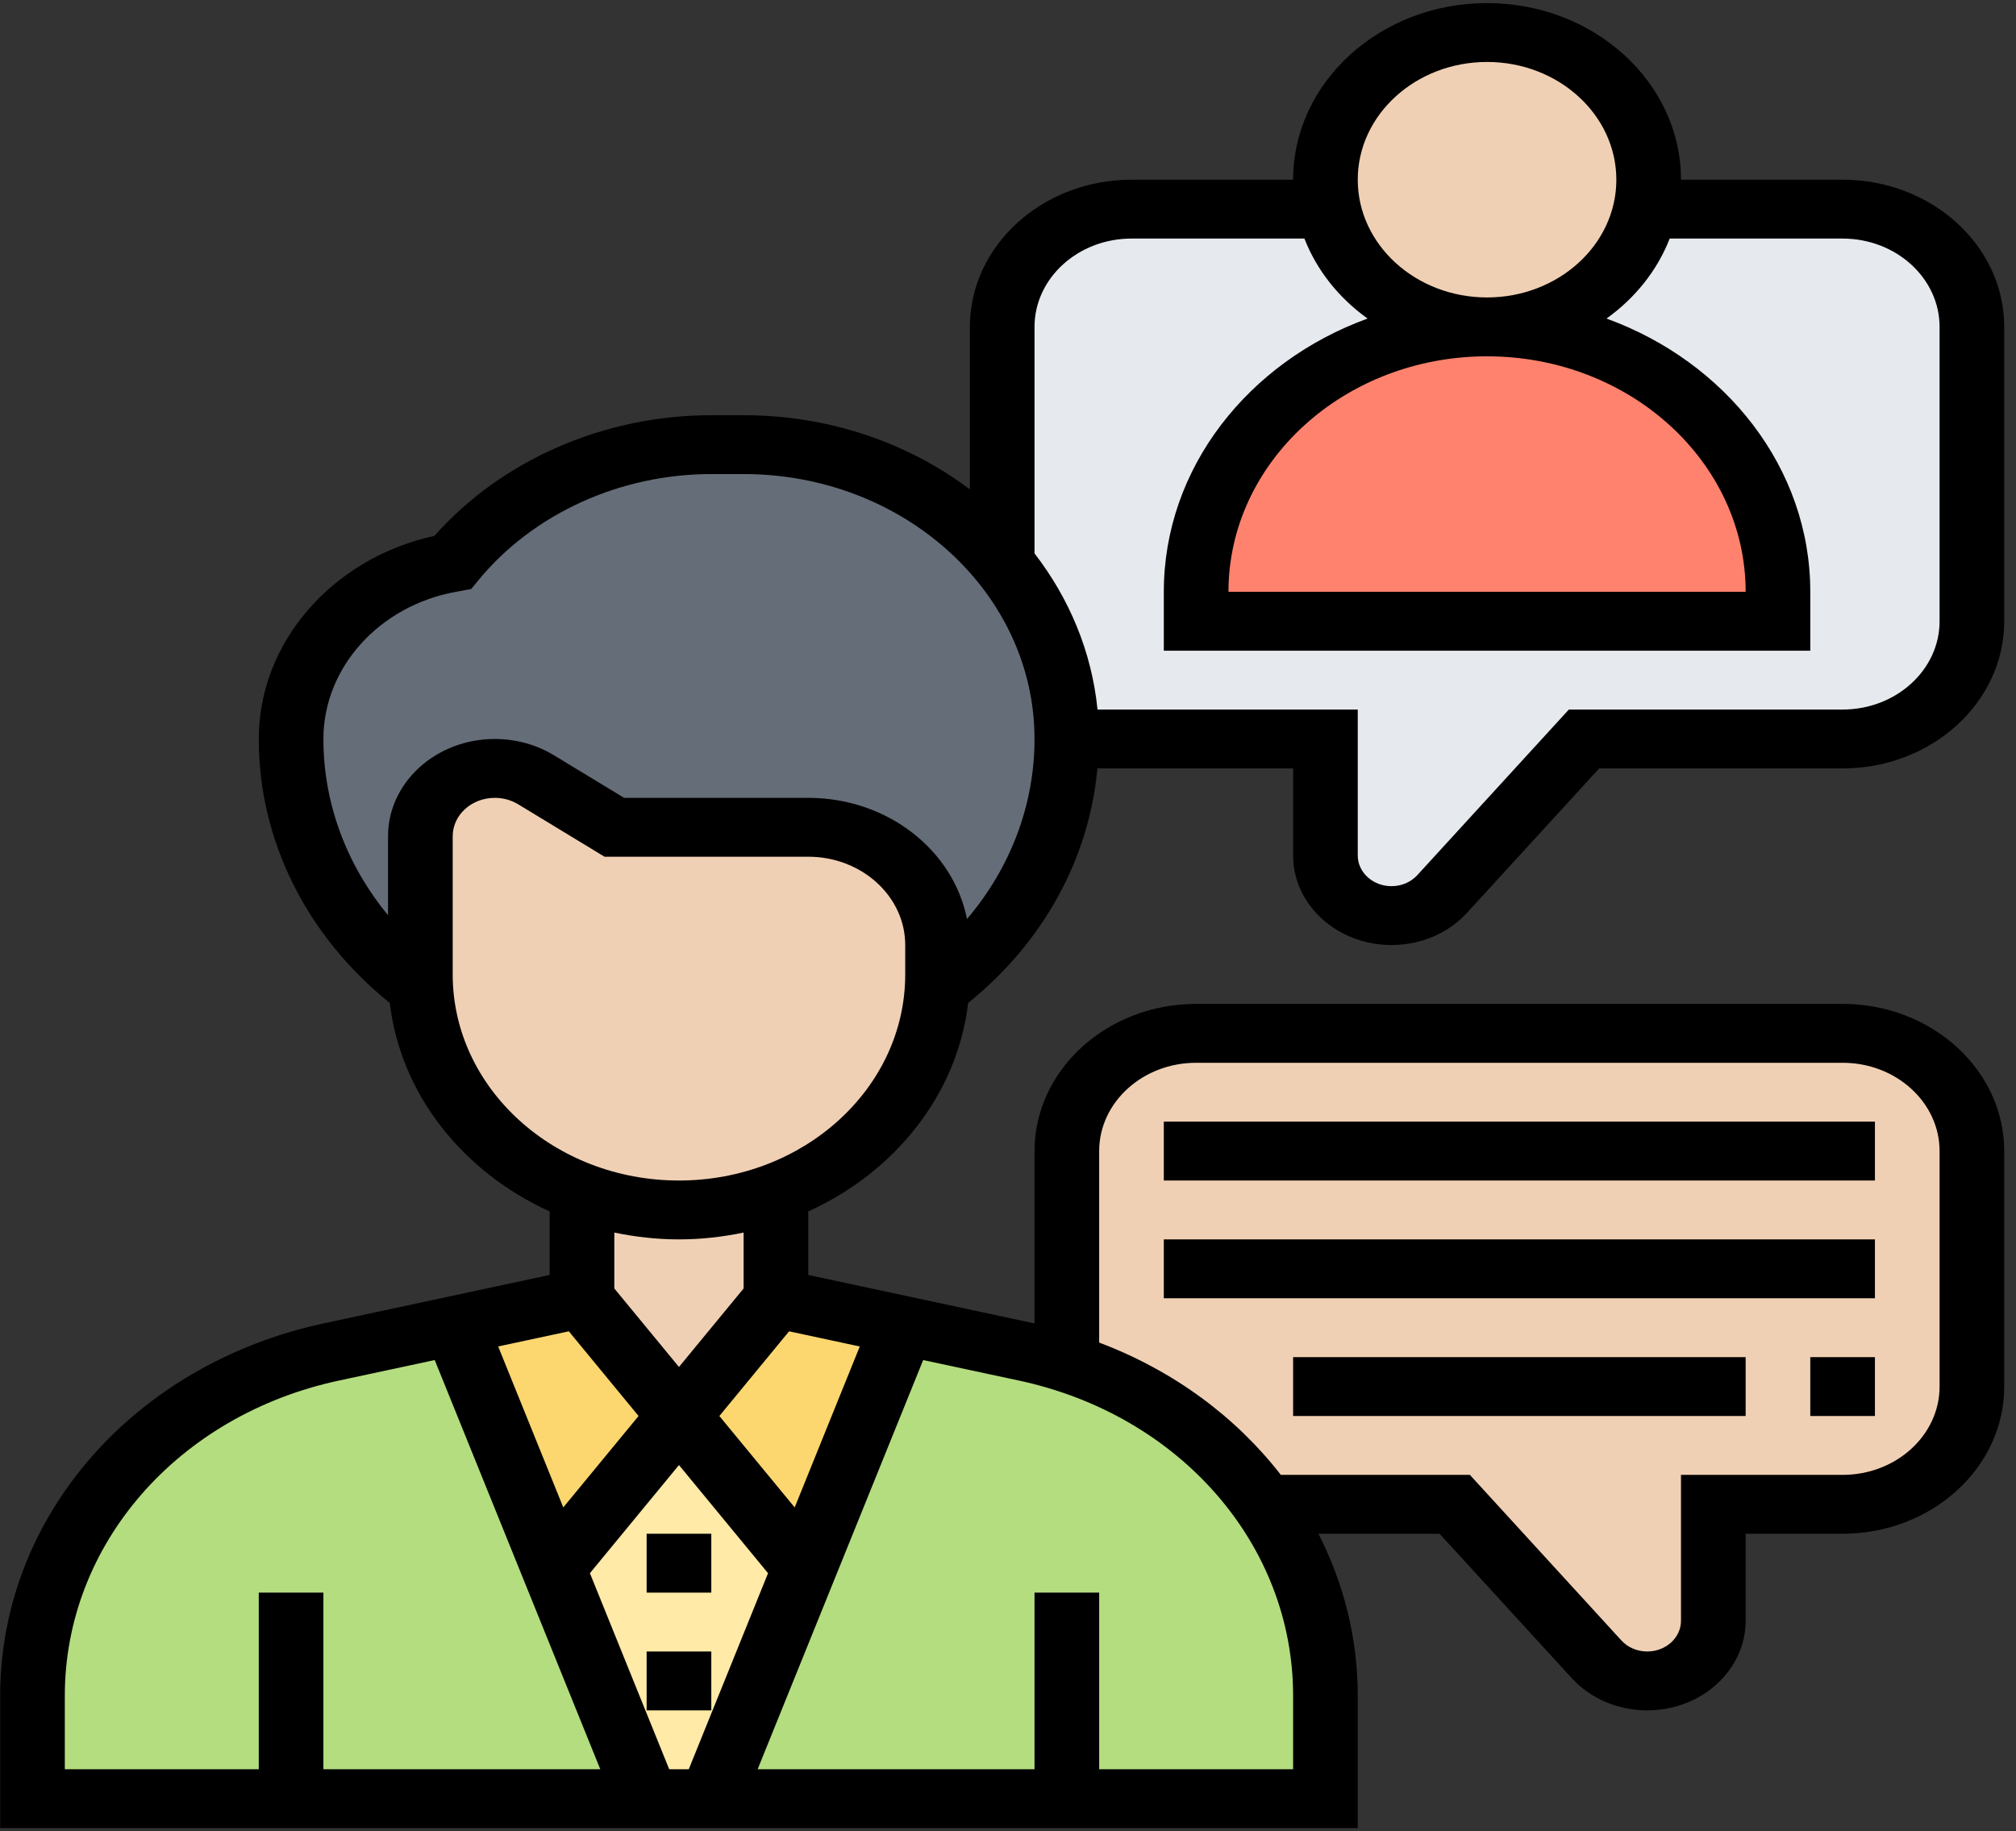 <svg width="153" height="139" viewBox="0 0 153 139" fill="none" xmlns="http://www.w3.org/2000/svg">
<rect x="0" y="0" width="153" height="139" fill="#333333" stroke="none"/>
<path d="M139.841 78.438H90.778C85.357 78.438 80.966 82.437 80.966 87.375V96.312V103.44C87.221 105.451 92.422 109.294 95.881 114.188H110.403L121.173 125.94C122.129 126.99 123.528 127.594 125.024 127.594C127.796 127.594 130.028 125.56 130.028 123.036V114.188H139.841C145.262 114.188 149.653 110.188 149.653 105.25V96.312V87.375C149.653 82.437 145.262 78.438 139.841 78.438Z" fill="#F0D0B4"/>
<path d="M149.653 24.812V47.156C149.653 52.094 145.262 56.094 139.841 56.094H120.216L109.447 67.847C108.49 68.897 107.092 69.5 105.595 69.5C102.823 69.5 100.591 67.467 100.591 64.942V56.094H80.966C80.966 51.066 79.151 46.441 76.06 42.71V24.812C76.06 19.875 80.451 15.875 85.872 15.875H100.836C101.965 20.969 106.92 24.812 112.857 24.812C100.665 24.812 90.778 33.817 90.778 44.922V47.156H134.935V44.922C134.935 39.381 132.457 34.331 128.458 30.711C124.484 27.069 118.94 24.812 112.857 24.812C118.793 24.812 123.748 20.969 124.877 15.875H139.841C145.262 15.875 149.653 19.875 149.653 24.812Z" fill="#E6E9ED"/>
<path d="M134.935 44.922V47.156H90.778V44.922C90.778 33.817 100.665 24.812 112.857 24.812C118.94 24.812 124.484 27.069 128.458 30.711C132.457 34.331 134.935 39.381 134.935 44.922Z" fill="#FF826E"/>
<path d="M125.122 13.641C125.122 14.4 125.049 15.16 124.877 15.875C123.748 20.969 118.793 24.812 112.857 24.812C106.92 24.812 101.965 20.969 100.836 15.875C100.665 15.16 100.591 14.4 100.591 13.641C100.591 7.474 106.086 2.469 112.857 2.469C119.627 2.469 125.122 7.474 125.122 13.641Z" fill="#F0D0B4"/>
<path d="M80.966 103.44C87.221 105.451 92.422 109.294 95.881 114.187C98.874 118.388 100.591 123.415 100.591 128.711V136.531H80.966H53.982L61.047 119.058L68.504 100.602L77.9 102.613C78.954 102.837 79.96 103.105 80.966 103.44Z" fill="#B4DD7F"/>
<path d="M76.06 42.71C79.151 46.441 80.966 51.066 80.966 56.094C80.966 63.758 77.115 70.573 71.104 75.086C71.129 74.728 71.153 74.349 71.153 73.969V71.734C71.153 66.796 66.762 62.797 61.341 62.797H46.622L40.686 59.2C39.753 58.619 38.674 58.328 37.546 58.328C34.43 58.328 31.903 60.63 31.903 63.467V73.969C31.903 74.349 31.928 74.728 31.953 75.086C28.935 72.829 26.482 70.014 24.765 66.774C23.048 63.557 22.091 59.937 22.091 56.094C22.091 49.592 27.12 44.006 34.111 42.732L34.357 42.688C38.993 37.057 46.254 33.75 53.982 33.75H56.435C63.205 33.75 69.338 36.252 73.778 40.297C74.612 41.056 75.373 41.861 76.06 42.71Z" fill="#656D78"/>
<path d="M71.104 75.086C70.638 82.102 65.707 88.023 58.888 90.548C56.606 91.374 54.129 91.844 51.528 91.844C48.928 91.844 46.45 91.374 44.169 90.548C41.716 89.632 39.484 88.291 37.644 86.615C34.381 83.621 32.247 79.577 31.953 75.086C31.928 74.728 31.903 74.349 31.903 73.969V63.467C31.903 60.63 34.43 58.328 37.546 58.328C38.674 58.328 39.753 58.619 40.686 59.2L46.622 62.797H61.341C66.762 62.797 71.153 66.796 71.153 71.734V73.969C71.153 74.349 71.129 74.728 71.104 75.086Z" fill="#F0D0B4"/>
<path d="M68.504 100.602L61.047 119.058L51.528 107.484L58.888 98.547L68.504 100.602Z" fill="#FCD770"/>
<path d="M51.529 107.484L61.047 119.058L53.982 136.531H49.075L42.01 119.058L51.529 107.484Z" fill="#FFEAA7"/>
<path d="M58.888 90.548V98.547L51.528 107.484L44.169 98.547V90.548C46.45 91.375 48.928 91.844 51.528 91.844C54.129 91.844 56.606 91.375 58.888 90.548Z" fill="#F0D0B4"/>
<path d="M44.169 98.547L51.528 107.484L42.01 119.058L34.553 100.602L44.169 98.547Z" fill="#FCD770"/>
<path d="M22.091 136.531H2.466V128.711C2.466 116.288 11.861 105.473 25.157 102.613L34.553 100.602L42.01 119.058L49.075 136.531H22.091Z" fill="#B4DD7F"/>
<path d="M49.075 116.422H53.982V120.891H49.075V116.422Z" fill="black"/>
<path d="M49.075 125.359H53.982V129.828H49.075V125.359Z" fill="black"/>
<path d="M105.603 71.734C107.825 71.734 109.918 70.843 111.338 69.288L121.366 58.328H139.841C146.604 58.328 152.107 53.316 152.107 47.156V24.812C152.107 18.652 146.604 13.641 139.841 13.641H127.575C127.575 6.247 120.974 0.234 112.857 0.234C104.739 0.234 98.138 6.247 98.138 13.641H85.872C79.109 13.641 73.607 18.652 73.607 24.812V37.148C68.938 33.632 62.953 31.516 56.435 31.516H53.982C45.847 31.516 38.061 34.923 32.968 40.674C25.204 42.381 19.638 48.767 19.638 56.094C19.638 63.807 23.268 71.037 29.583 76.134C30.405 83.083 35.132 88.964 41.716 91.956V96.777L24.598 100.446C10.122 103.547 0.013 115.175 0.013 128.72V138.766H103.044V128.72C103.044 124.343 101.975 120.173 100.059 116.422H109.253L119.281 127.379C120.702 128.937 122.794 129.828 125.017 129.828C129.133 129.828 132.482 126.778 132.482 123.029V116.422H139.841C146.604 116.422 152.107 111.41 152.107 105.25V87.375C152.107 81.215 146.604 76.203 139.841 76.203H90.778C84.015 76.203 78.513 81.215 78.513 87.375V100.459C78.493 100.455 78.476 100.448 78.459 100.446L61.341 96.777V91.956C67.925 88.964 72.652 83.081 73.474 76.134C79.173 71.533 82.659 65.194 83.284 58.328H98.138V64.935C98.138 68.684 101.486 71.734 105.603 71.734ZM112.857 4.703C118.268 4.703 122.669 8.712 122.669 13.641C122.669 18.57 118.268 22.578 112.857 22.578C107.445 22.578 103.044 18.57 103.044 13.641C103.044 8.712 107.445 4.703 112.857 4.703ZM43.171 101.056L48.462 107.484L42.749 114.422L37.808 102.205L43.171 101.056ZM51.529 111.207L58.289 119.416L52.272 134.297H50.788L44.77 119.416L51.529 111.207ZM4.919 128.72C4.919 117.258 13.473 107.42 25.724 104.794L32.993 103.237L45.557 134.297H24.544V120.891H19.638V134.297H4.919V128.72ZM83.419 87.375C83.419 83.679 86.721 80.672 90.778 80.672H139.841C143.898 80.672 147.2 83.679 147.2 87.375V105.25C147.2 108.946 143.898 111.953 139.841 111.953H127.575V123.029C127.575 124.314 126.427 125.359 125.017 125.359C124.254 125.359 123.537 125.053 123.052 124.521L111.554 111.953H97.206C93.798 107.556 89.066 104.039 83.419 101.91V87.375ZM98.138 128.72V134.297H83.419V120.891H78.513V134.297H57.499L70.062 103.237L77.33 104.794C89.584 107.422 98.138 117.26 98.138 128.72ZM65.251 102.207L60.311 114.424L54.595 107.484L59.886 101.056L65.251 102.207ZM56.435 97.803L51.529 103.762L46.622 97.803V93.56C48.202 93.888 49.841 94.078 51.529 94.078C53.216 94.078 54.855 93.888 56.435 93.56V97.803ZM68.7 73.969C68.7 82.593 60.995 89.609 51.529 89.609C42.062 89.609 34.357 82.593 34.357 73.969V63.474C34.357 61.867 35.789 60.562 37.553 60.562C38.186 60.562 38.799 60.732 39.327 61.052L45.879 65.031H61.341C65.398 65.031 68.7 68.039 68.7 71.734V73.969ZM73.388 69.759C72.356 64.542 67.361 60.562 61.341 60.562H47.365L42.047 57.334C40.713 56.523 39.157 56.094 37.553 56.094C33.083 56.094 29.45 59.403 29.45 63.474V69.471C26.3 65.646 24.544 60.985 24.544 56.094C24.544 50.682 28.773 45.983 34.602 44.922L35.76 44.71L36.319 44.028C40.467 38.992 47.071 35.984 53.982 35.984H56.435C68.61 35.984 78.513 45.007 78.513 56.094C78.513 61.105 76.685 65.883 73.388 69.759ZM83.294 53.859C82.857 49.475 81.15 45.425 78.513 42.006V24.812C78.513 21.117 81.815 18.109 85.872 18.109H98.996C99.938 20.527 101.614 22.623 103.79 24.18C94.743 27.471 88.325 35.52 88.325 44.922V49.391H137.388V44.922C137.388 35.52 130.97 27.471 121.923 24.18C124.099 22.623 125.775 20.527 126.717 18.109H139.841C143.898 18.109 147.2 21.117 147.2 24.812V47.156C147.2 50.852 143.898 53.859 139.841 53.859H119.065L107.565 66.428C107.082 66.96 106.366 67.266 105.603 67.266C104.192 67.266 103.044 66.22 103.044 64.935V53.859H83.294ZM112.857 27.047C123.677 27.047 132.482 35.066 132.482 44.922H93.232C93.232 35.066 102.036 27.047 112.857 27.047Z" fill="black"/>
<path d="M88.325 85.141H142.294V89.609H88.325V85.141Z" fill="black"/>
<path d="M88.325 94.078H142.294V98.547H88.325V94.078Z" fill="black"/>
<path d="M98.138 103.016H132.482V107.484H98.138V103.016Z" fill="black"/>
<path d="M137.388 103.016H142.294V107.484H137.388V103.016Z" fill="black"/>
</svg>
